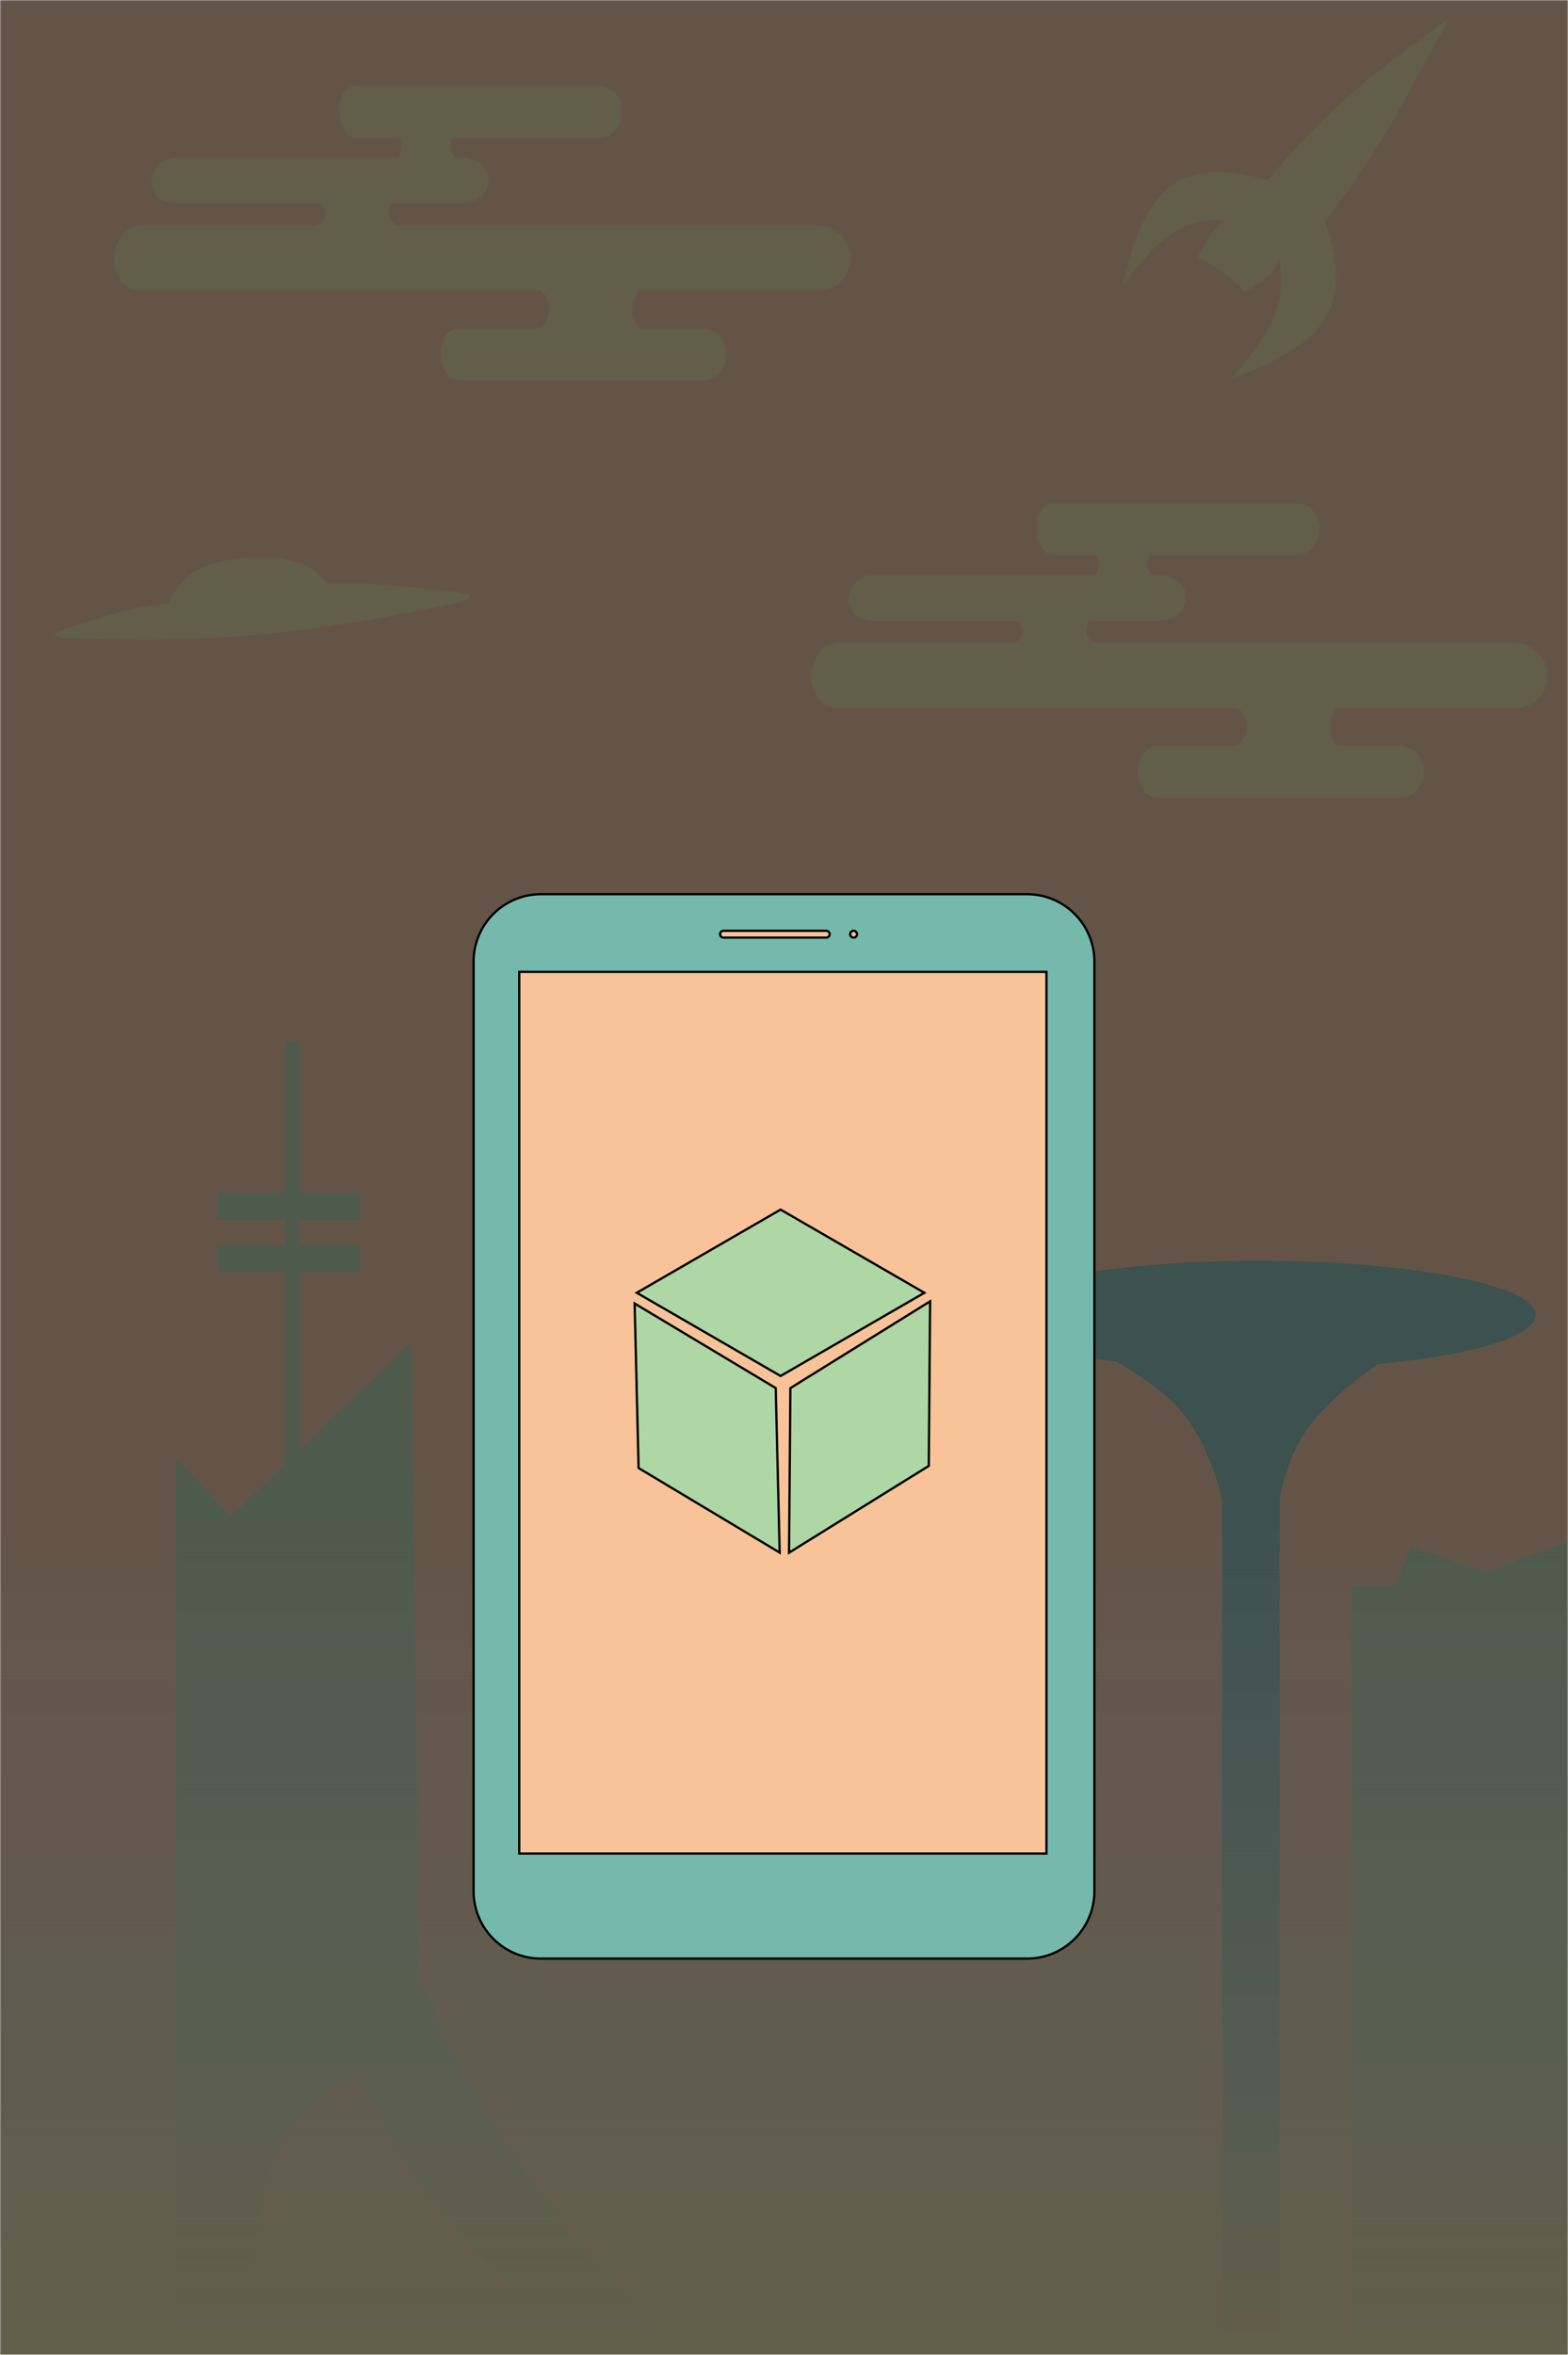 <svg width="687" height="1031" viewBox="0 0 687 1031" fill="none" xmlns="http://www.w3.org/2000/svg">
<g clip-path="url(#clip0_431_1160)">
<mask id="mask0_431_1160" style="mask-type:luminance" maskUnits="userSpaceOnUse" x="0" y="0" width="687" height="1031">
<path d="M687 0H0V1031H687V0Z" fill="white"/>
</mask>
<g mask="url(#mask0_431_1160)">
<path d="M687 0H0V1031H687V0Z" fill="#F9C399"/>
<path fill-rule="evenodd" clip-rule="evenodd" d="M156.114 37.565C166.801 37.565 246.712 37.565 261.578 37.565C276.444 37.566 275.979 60.357 261.578 60.357H198.432C196.341 62.734 196.978 67.522 199.773 69.017H201.642C218.599 69.017 217.902 89.074 201.642 89.074H172.215C168.884 91.599 170.192 98.517 175.024 98.646C253.1 98.646 344.947 98.646 356.817 98.646C377.26 98.647 378.189 127.363 356.817 127.363H280.404C275.87 130.476 275.979 140.66 280.463 143.773C292.688 143.773 302.705 143.773 307.106 143.773C321.973 143.774 321.973 166.565 307.106 166.565H201.642C190.492 166.565 190.028 143.774 201.642 143.773C206.03 143.773 220.028 143.773 236.553 143.773C241.677 140.66 242.226 130.476 236.849 127.363H62.728C44.841 127.363 46.7 98.647 62.728 98.646C67.902 98.646 98.258 98.646 137.684 98.646C143.249 98.519 144.08 91.6 140.549 89.074H77.594C61.566 89.074 64.121 69.017 77.594 69.017C87.399 69.017 139.647 69.017 173.907 69.017C176.159 67.522 176.461 62.734 174.812 60.357H156.114C147.286 60.357 145.428 37.566 156.114 37.565Z" fill="#F0E59F"/>
<path fill-rule="evenodd" clip-rule="evenodd" d="M461.614 220.315C472.301 220.314 552.212 220.314 567.078 220.315C581.944 220.316 581.479 243.107 567.078 243.107H503.933C501.842 245.484 502.479 250.272 505.274 251.767H507.142C524.099 251.767 523.402 271.824 507.142 271.824H477.715C474.384 274.349 475.691 281.266 480.522 281.396C558.598 281.396 650.447 281.396 662.317 281.396C682.76 281.397 683.689 310.113 662.317 310.113H585.904C581.369 313.225 581.479 323.41 585.963 326.523C598.188 326.523 608.205 326.523 612.606 326.523C627.473 326.524 627.473 349.314 612.606 349.314H507.142C495.992 349.314 495.528 326.524 507.142 326.523C511.53 326.523 525.528 326.523 542.053 326.523C547.177 323.409 547.726 313.225 542.349 310.113H368.228C350.341 310.113 352.199 281.397 368.228 281.396C373.403 281.396 403.759 281.396 443.186 281.396C448.749 281.267 449.579 274.349 446.049 271.824H383.094C367.066 271.824 369.621 251.767 383.094 251.767C392.899 251.767 445.148 251.767 479.408 251.767C481.66 250.272 481.962 245.484 480.313 243.107H461.614C452.786 243.107 450.928 220.316 461.614 220.315Z" fill="#F0E59F"/>
<path d="M536.874 96.84C521.544 94.939 509.765 100.487 492 124.954C501.914 80.09 517.988 68.61 555.423 78.847C582.048 47.619 600.371 32.824 635 8C616.264 41.562 606.639 63.205 580.552 96.84C593.434 135.693 580.255 150.333 539.268 166C556.617 146.067 563.315 134.31 560.808 114.27C555.972 120.992 553.493 123.502 545.251 127.765C538.863 119.334 524.908 112.584 524.908 112.584C524.908 112.584 529.437 101.558 536.874 96.84Z" fill="#F0E59F"/>
<path d="M29.553 275.154C46.075 269.894 55.739 266.156 73.969 264.087C80.733 250.011 88.739 246.286 107.678 244.244C126.696 243.064 135.138 246.073 143.369 255.31C168.241 255.066 180.348 257.223 200.08 259.127C209.451 260.893 206.344 262.036 200.08 264.087C132.366 278.046 94.979 281.669 29.553 279.352C23.136 278.709 21.223 278.086 29.553 275.154Z" fill="#F0E59F"/>
<path d="M535.501 656.44C526.174 621.921 514.381 610.894 489.334 596.308H604.752C577.451 616.159 565.948 628.659 560.636 656.44V1031H535.501V656.44Z" fill="#75B9AD"/>
<path d="M551.402 599.472C618.45 599.472 672.804 588.845 672.804 575.736C672.804 562.627 618.45 552 551.402 552C484.354 552 430 562.627 430 575.736C430 588.845 484.354 599.472 551.402 599.472Z" fill="#75B9AD"/>
<path fill-rule="evenodd" clip-rule="evenodd" d="M101.196 663.803L77 638.418V1031H299C239.122 968.954 211.774 933.109 183.463 865.702L180.439 587.057L131.441 634.511V556.95H157.452V545.143H131.441V533.926H157.452V522.119H131.441V456H124.787V522.119H95.147V533.926H124.787V545.143H95.147V556.95H124.787V640.955L101.196 663.803ZM157.452 907.617C173.282 943.781 187.598 964.335 222.782 1001.48H111.48C112.949 944.801 124.416 923.899 157.452 907.617Z" fill="#AFD7A6"/>
<path d="M650.833 688.185L618.402 676.84L611.195 694.011H592.195V1031H687.195V675L650.833 688.185Z" fill="#AFD7A6"/>
<path d="M0 1031H687V619H0V1031Z" fill="url(#paint0_linear_431_1160)"/>
<path d="M687 0H0V1031H687V0Z" fill="#252525" fill-opacity="0.7"/>
<path d="M450 391.5H237C220.708 391.5 207.5 404.708 207.5 421V828C207.5 844.292 220.708 857.5 237 857.5H450C466.292 857.5 479.5 844.292 479.5 828V421C479.5 404.708 466.292 391.5 450 391.5Z" fill="#75B9AD" stroke="black"/>
<path d="M458.5 425.5H227.5V811.5H458.5V425.5Z" fill="#F9C399" stroke="black"/>
<path d="M362 407.5H317C316.172 407.5 315.5 408.172 315.5 409C315.5 409.828 316.172 410.5 317 410.5H362C362.828 410.5 363.5 409.828 363.5 409C363.5 408.172 362.828 407.5 362 407.5Z" fill="#F9C399" stroke="black"/>
<path d="M374 410.5C374.828 410.5 375.5 409.828 375.5 409C375.5 408.172 374.828 407.5 374 407.5C373.172 407.5 372.5 408.172 372.5 409C372.5 409.828 373.172 410.5 374 410.5Z" fill="#F9C399" stroke="black"/>
<path d="M278.999 566L342 529.578L405.001 566L342 602.422L278.999 566Z" fill="#AFD7A6" stroke="black"/>
<path d="M278.059 570.694L339.876 607.715L341.605 679.749L279.788 642.728L278.059 570.694Z" fill="#AFD7A6" stroke="black"/>
<path d="M407.52 569.735L406.934 641.788L345.711 679.784L346.298 607.731L407.52 569.735Z" fill="#AFD7A6" stroke="black"/>
</g>
</g>
<defs>
<linearGradient id="paint0_linear_431_1160" x1="343.5" y1="1031" x2="343.5" y2="619" gradientUnits="userSpaceOnUse">
<stop stop-color="#F0E59F"/>
<stop offset="0.896" stop-color="#EDF7FC" stop-opacity="0"/>
</linearGradient>
<clipPath id="clip0_431_1160">
<rect width="687" height="1031" fill="white"/>
</clipPath>
</defs>
</svg>
